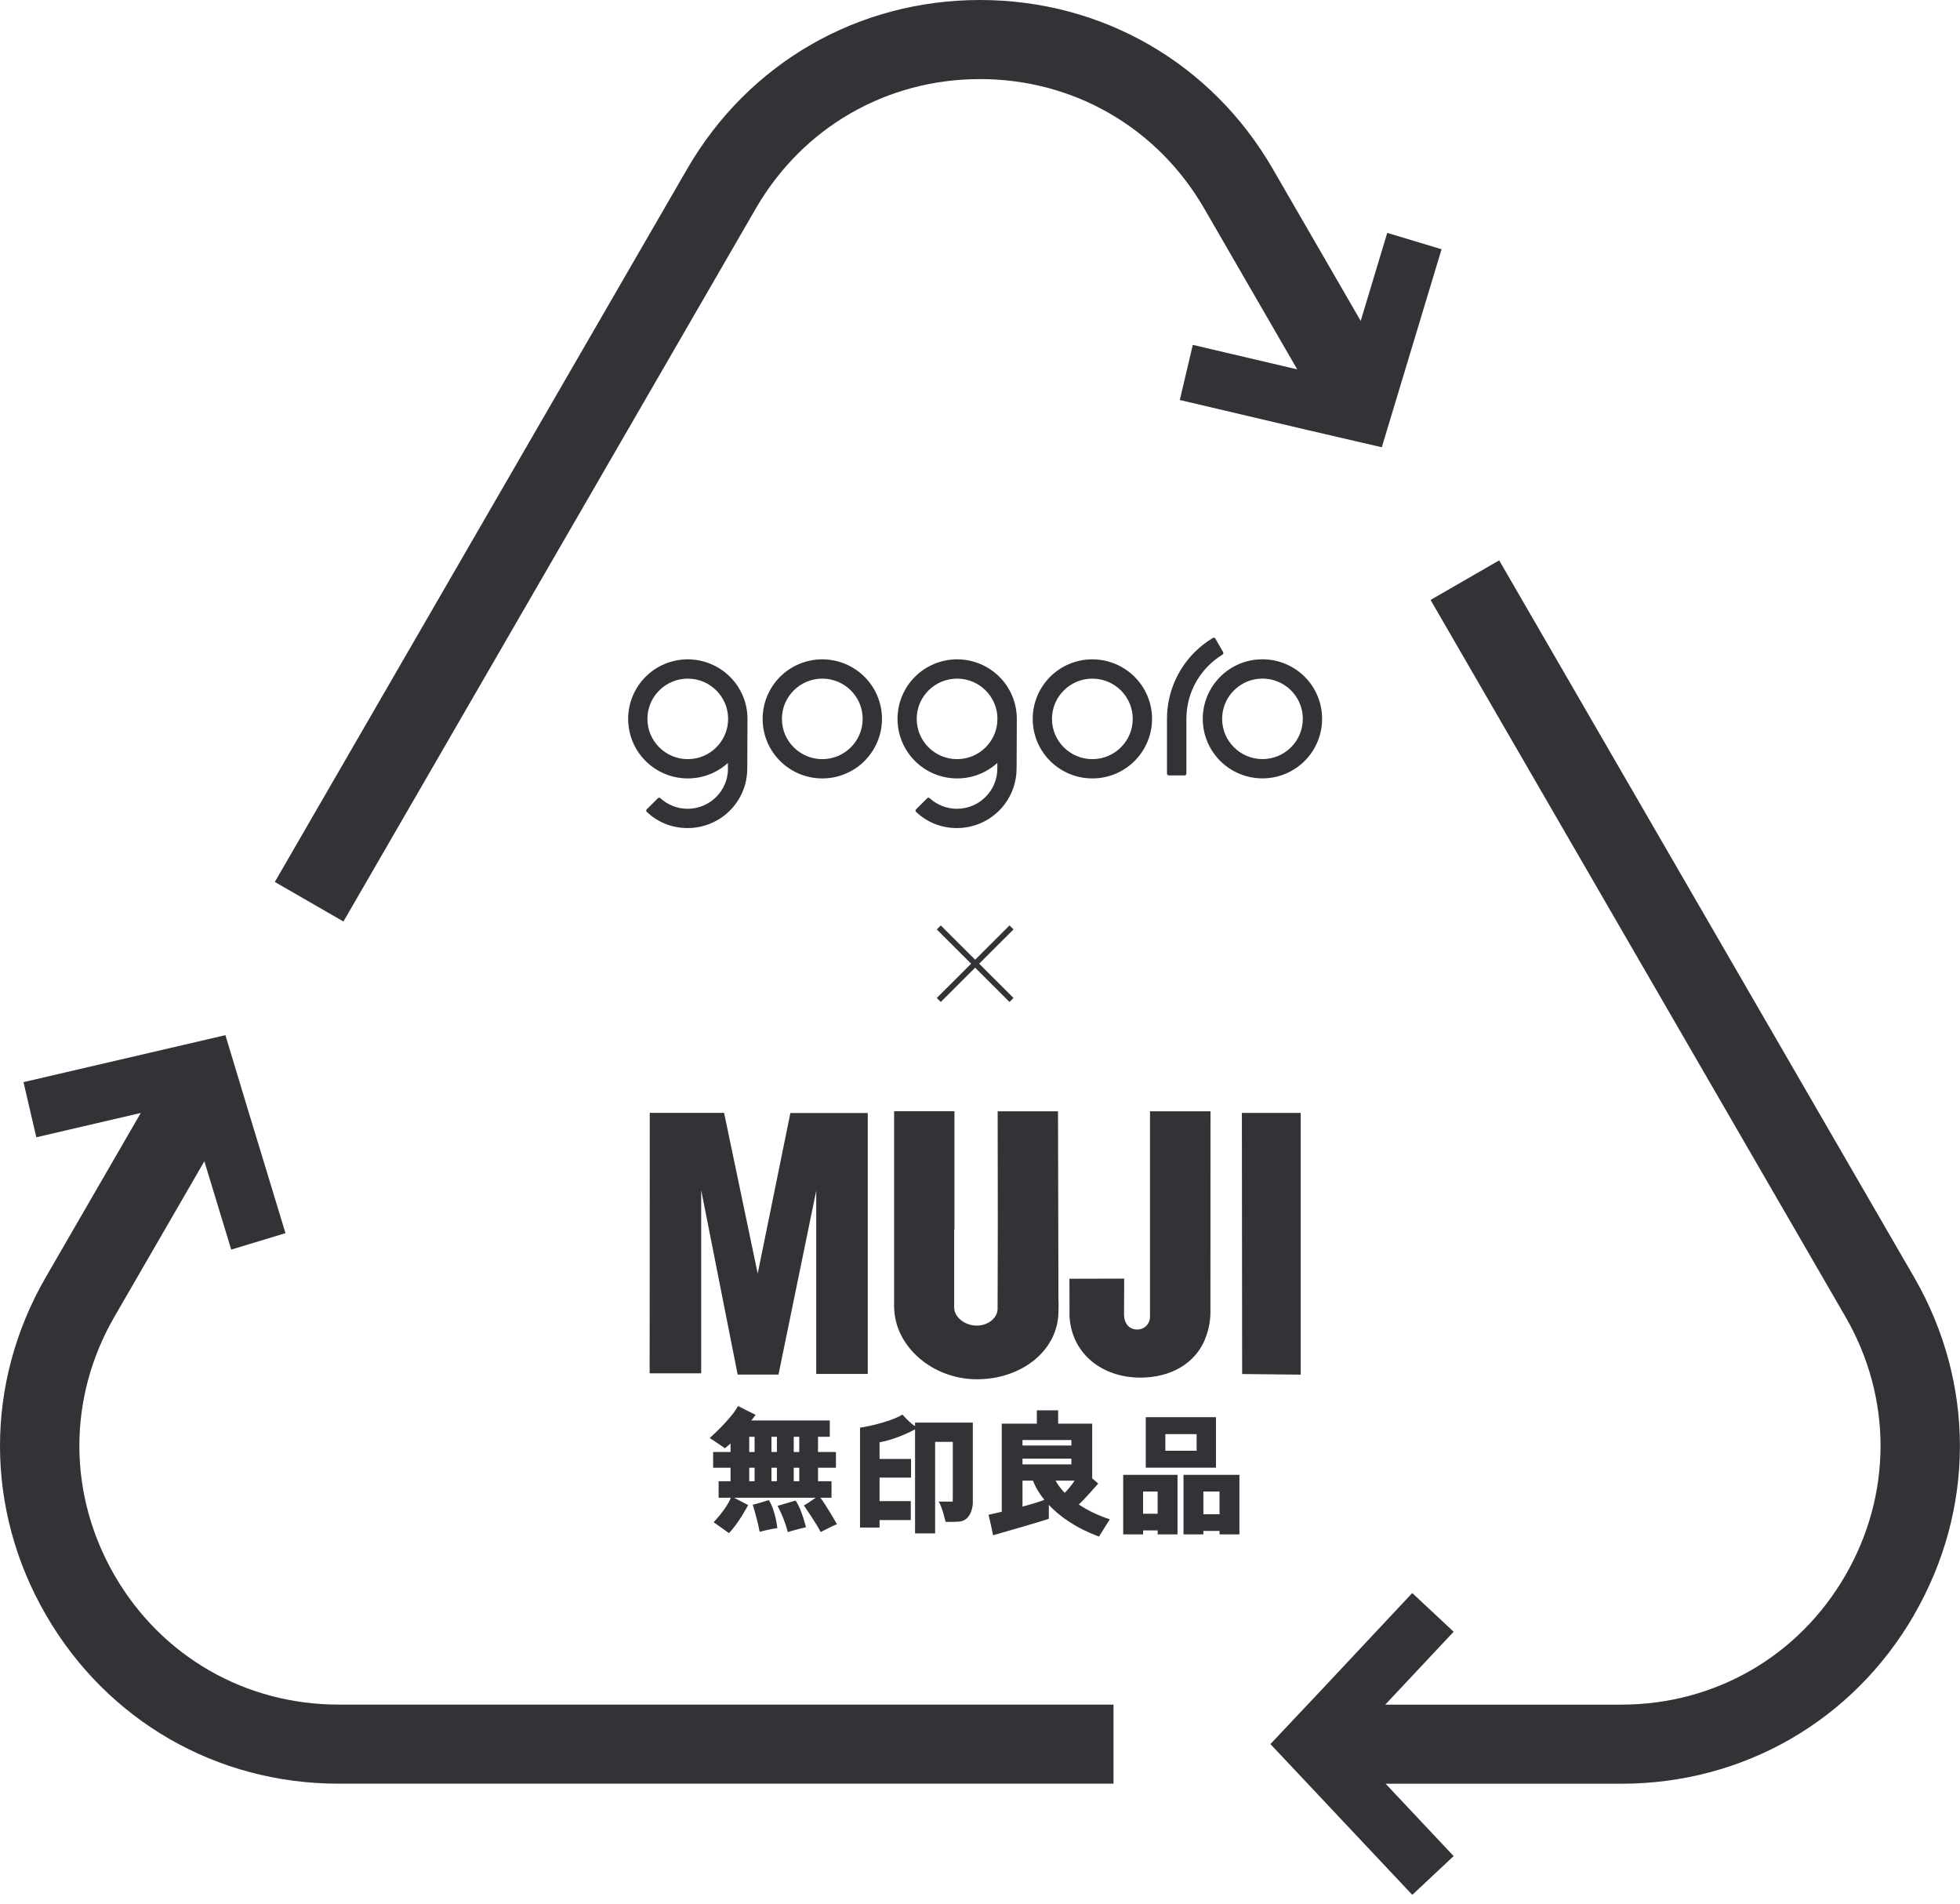 <svg width="209" height="203" viewBox="0 0 209 203" fill="none" xmlns="http://www.w3.org/2000/svg">
<path d="M204.095 172.181C197.573 183.437 185.911 190.158 172.895 190.158H147.75L155.006 197.874L150.595 202.005L135.469 185.931L141.067 179.994L150.591 169.83L155.006 173.955L147.713 181.727H172.886C182.848 181.727 191.777 176.583 196.769 167.963C201.767 159.334 201.781 149.032 196.802 140.402L152.545 63.958L159.861 59.74L204.123 136.189C210.626 147.464 210.612 160.915 204.086 172.181H204.095ZM12.221 167.958C7.224 159.329 7.21 149.027 12.184 140.402L21.791 123.799L24.655 133.216L30.442 131.465L26.401 118.184L24.036 110.357L2.503 115.363L3.875 121.241L15.011 118.65L4.864 136.189C-1.635 147.46 -1.621 160.91 4.905 172.176C11.427 183.433 23.089 190.153 36.105 190.153H118.735V181.723H36.105C26.142 181.723 17.214 176.578 12.221 167.958ZM80.607 22.204C85.605 13.58 94.537 8.431 104.5 8.431C114.463 8.431 123.395 13.58 128.393 22.2L138.328 39.379L127.192 36.766L125.806 42.643L139.353 45.828L147.344 47.681L153.718 26.57L147.926 24.827L145.095 34.212L135.705 17.982C129.183 6.721 117.516 0 104.5 0C91.489 0 79.817 6.721 73.291 17.982L29.306 94.021L36.622 98.239L80.607 22.204ZM77.619 81.93V81.336C76.492 82.359 74.986 82.986 73.342 82.986C71.587 82.986 69.993 82.276 68.843 81.128C67.693 79.98 66.982 78.39 66.982 76.638C66.982 74.887 67.698 73.297 68.843 72.149C69.993 71.001 71.591 70.291 73.342 70.291C75.092 70.291 76.69 71.006 77.84 72.149C78.99 73.297 79.706 74.887 79.706 76.638C79.706 76.809 79.683 81.93 79.683 81.93C79.683 83.682 78.972 85.272 77.822 86.42C76.672 87.568 75.074 88.278 73.323 88.278C71.573 88.278 70.085 87.614 68.949 86.535C68.903 86.466 68.88 86.379 68.959 86.286L70.169 85.079C70.261 85.014 70.353 85.042 70.418 85.092C71.185 85.793 72.201 86.222 73.323 86.222C74.515 86.222 75.582 85.742 76.367 84.963C77.148 84.184 77.628 83.12 77.628 81.93H77.619ZM77.619 77.076L77.642 76.638C77.642 75.449 77.161 74.384 76.381 73.605C75.6 72.826 74.529 72.347 73.337 72.347C72.145 72.347 71.079 72.826 70.298 73.605C69.517 74.384 69.037 75.449 69.037 76.638C69.037 77.828 69.517 78.893 70.298 79.672C71.079 80.451 72.15 80.93 73.337 80.93C74.529 80.93 75.596 80.451 76.381 79.672C77.064 78.989 77.517 78.086 77.619 77.076ZM108.398 81.93C108.398 83.682 107.687 85.272 106.537 86.42C105.387 87.568 103.789 88.278 102.038 88.278C100.288 88.278 98.8 87.614 97.664 86.535C97.618 86.466 97.595 86.379 97.674 86.286L98.888 85.079C98.981 85.014 99.068 85.042 99.133 85.092C99.9 85.793 100.916 86.222 102.043 86.222C103.234 86.222 104.301 85.742 105.087 84.963C105.867 84.184 106.348 83.12 106.348 81.93V81.336C105.221 82.359 103.71 82.986 102.066 82.986C100.311 82.986 98.713 82.276 97.567 81.128C96.417 79.98 95.706 78.39 95.706 76.638C95.706 74.887 96.417 73.297 97.567 72.149C98.717 71.001 100.315 70.291 102.066 70.291C103.816 70.291 105.415 71.006 106.565 72.149C107.715 73.297 108.426 74.887 108.426 76.638C108.426 76.809 108.403 81.93 108.403 81.93H108.398ZM106.361 76.638C106.361 75.449 105.881 74.384 105.1 73.605C104.32 72.826 103.248 72.347 102.057 72.347C100.865 72.347 99.793 72.826 99.013 73.605C98.232 74.384 97.752 75.449 97.752 76.638C97.752 77.828 98.232 78.893 99.013 79.672C99.793 80.451 100.865 80.93 102.057 80.93C103.248 80.93 104.315 80.451 105.1 79.672C105.784 78.989 106.237 78.086 106.338 77.076L106.357 76.638H106.361ZM116.481 82.986C114.726 82.986 113.133 82.271 111.982 81.128C110.832 79.98 110.121 78.39 110.121 76.638C110.121 74.887 110.837 73.297 111.982 72.149C113.133 71.001 114.726 70.291 116.481 70.291C118.236 70.291 119.83 71.006 120.98 72.149C122.13 73.297 122.846 74.887 122.846 76.638C122.846 78.39 122.13 79.98 120.98 81.128C119.83 82.276 118.236 82.986 116.481 82.986ZM113.437 79.672C114.218 80.451 115.29 80.93 116.481 80.93C117.673 80.93 118.74 80.451 119.525 79.672C120.306 78.893 120.786 77.828 120.786 76.638C120.786 75.449 120.306 74.384 119.525 73.605C118.74 72.826 117.673 72.352 116.481 72.347C115.29 72.347 114.223 72.826 113.437 73.605C112.657 74.384 112.176 75.454 112.176 76.638C112.176 77.823 112.657 78.893 113.437 79.672ZM87.683 82.986C85.928 82.986 84.334 82.271 83.184 81.128C82.034 79.98 81.318 78.39 81.323 76.638C81.323 74.891 82.034 73.297 83.184 72.149C84.334 71.001 85.928 70.291 87.683 70.291C89.438 70.291 91.036 71.006 92.182 72.149C93.332 73.297 94.048 74.887 94.048 76.638C94.048 78.39 93.332 79.98 92.182 81.128C91.032 82.276 89.438 82.986 87.683 82.986ZM84.639 79.672C85.42 80.451 86.491 80.93 87.683 80.93C88.875 80.93 89.942 80.451 90.727 79.672C91.507 78.893 91.988 77.828 91.988 76.638C91.988 75.449 91.512 74.384 90.727 73.605C89.946 72.826 88.875 72.352 87.683 72.347C86.491 72.347 85.424 72.826 84.639 73.605C83.859 74.384 83.378 75.454 83.378 76.638C83.378 77.828 83.859 78.893 84.639 79.672ZM126.305 82.663C126.448 82.663 126.499 82.566 126.509 82.474V76.638C126.509 74.421 127.405 72.421 128.864 70.964C129.308 70.522 129.797 70.134 130.328 69.807C130.338 69.802 130.342 69.793 130.351 69.789C130.476 69.706 130.467 69.6 130.425 69.517L129.589 68.069C129.515 67.95 129.405 67.972 129.331 68.009C128.629 68.433 127.977 68.941 127.4 69.512C125.576 71.333 124.439 73.859 124.439 76.638V82.47C124.453 82.562 124.499 82.659 124.643 82.663H126.296H126.305ZM130.12 81.124C128.97 79.976 128.254 78.385 128.254 76.634C128.254 74.882 128.97 73.292 130.12 72.144C131.266 70.996 132.864 70.287 134.619 70.287C136.374 70.287 137.968 71.001 139.118 72.144C140.268 73.292 140.979 74.882 140.979 76.634C140.979 78.381 140.268 79.976 139.118 81.124C137.968 82.271 136.374 82.981 134.619 82.981C132.864 82.981 131.266 82.267 130.12 81.124ZM130.319 76.634C130.319 77.823 130.799 78.888 131.58 79.667C132.361 80.446 133.432 80.925 134.624 80.925C135.815 80.925 136.882 80.446 137.663 79.667C138.443 78.888 138.924 77.823 138.924 76.634C138.924 75.445 138.443 74.38 137.663 73.601C136.882 72.822 135.811 72.347 134.624 72.342C133.432 72.342 132.361 72.822 131.58 73.601C130.799 74.38 130.319 75.449 130.319 76.634ZM92.523 118.655H84.279L80.796 135.774L77.212 118.641H69.286L69.273 146.404H74.769V126.873L78.658 146.538H83.013L87.036 126.943V146.473H92.533V118.65L92.523 118.655ZM138.693 118.645H132.425L132.453 146.482L138.698 146.547V118.65L138.693 118.645ZM128.49 142.772C128.841 141.928 129.072 140.946 129.072 139.863C129.072 139.812 129.072 139.739 129.072 139.688V139.444L129.077 118.475H122.629V140.038C122.647 140.135 122.62 140.578 122.601 140.67C122.462 141.301 121.931 141.739 121.257 141.739C120.532 141.739 119.996 141.26 119.881 140.467L119.857 140.107L119.876 136.309L114.038 136.323L114.047 140.495H114.056C114.366 144.427 117.617 146.865 121.599 146.865C124.767 146.865 127.409 145.418 128.499 142.772H128.49ZM112.865 139.803C112.865 139.513 112.902 138.964 112.865 138.683L112.818 118.475H106.384L106.398 130.114V130.238L106.389 134.926L106.375 139.416L106.366 139.361L106.38 139.494C106.38 140.504 105.378 141.32 104.14 141.32C102.902 141.32 101.747 140.421 101.747 139.411V131.087H101.775V118.466H95.341V139.43H95.35C95.429 143.509 99.387 147.04 104.181 147.04C108.976 147.04 112.865 143.933 112.865 139.794V139.803ZM81.004 163.303C81.004 163.303 82.03 163.022 82.889 162.906C82.889 162.906 82.69 160.998 81.974 159.919C81.974 159.919 80.579 160.376 80.265 160.403C80.265 160.403 80.75 161.938 81.004 163.307V163.303ZM82.916 160.542C82.916 160.542 83.628 161.823 84.002 163.33C84.002 163.33 85.341 162.934 85.942 162.819C85.942 162.819 85.457 160.8 84.829 159.97L82.916 160.537V160.542ZM87.507 163.33C87.193 162.621 85.711 160.482 85.711 160.482C85.812 160.482 86.551 159.97 86.976 159.67H78.275C78.676 159.882 79.383 160.256 79.776 160.454C79.776 160.454 78.75 162.418 77.725 163.441L76.099 162.275C76.099 162.275 77.503 160.818 77.928 159.67H76.63V157.91H77.9V156.471H76.044V154.794H77.9V153.885C77.693 154.074 77.489 154.25 77.3 154.393C77.3 154.393 75.988 153.48 75.674 153.309C75.674 153.309 77.928 151.318 78.7 149.894C78.7 149.894 80.154 150.631 80.579 150.834C80.579 150.834 80.399 151.074 80.113 151.433H88.482V153.171H87.226V154.794H89.138V156.471H87.226V157.91H88.667V159.67H87.484C88.052 160.394 89.253 162.501 89.253 162.501C89.11 162.501 87.512 163.326 87.512 163.326L87.507 163.33ZM80.464 156.471H79.891V157.91H80.464V156.471ZM80.464 153.171H79.891V154.794H80.464V153.171ZM82.843 156.471H82.261V157.91H82.843V156.471ZM82.843 153.171H82.261V154.794H82.843V153.171ZM85.226 156.471H84.639V157.91H85.226V156.471ZM85.226 153.171H84.639V154.794H85.226V153.171ZM102.195 162.22C103.678 162.164 103.733 160.284 103.733 160.284V151.659H97.572V152.046C96.985 151.677 96.232 150.806 96.232 150.806C94.667 151.747 91.706 152.203 91.706 152.203V162.846H93.789V162.049H97.119V160.03H93.789V157.527H97.147V155.536H93.789V153.761C95.332 153.489 96.902 152.738 97.576 152.387V163.473H99.715V153.715H101.599V159.491L101.59 160.085H100.084C100.454 160.574 100.823 162.224 100.823 162.224C100.823 162.224 100.708 162.279 102.191 162.224L102.195 162.22ZM105.89 163.672C105.89 163.533 105.415 161.487 105.415 161.487C105.923 161.371 106.389 161.265 106.819 161.164V151.774H110.56V150.35H112.832V151.774H116.463V157.61L117.109 158.154C117.109 158.154 115.534 159.97 115.031 160.39C116.671 161.491 118.343 161.961 118.343 161.961L117.192 163.81C114.578 162.842 112.902 161.565 111.839 160.431V161.906C111.668 162.021 105.895 163.672 105.895 163.672H105.89ZM114.578 157.85H112.555C112.823 158.329 113.16 158.762 113.534 159.15C113.678 159.007 114.19 158.477 114.578 157.85ZM109.031 154.102H114.246V153.517H109.031V154.102ZM109.031 156.116H114.246V155.499H109.031V156.116ZM109.031 160.615C110.278 160.284 110.976 160.048 111.368 159.896C110.564 158.905 110.241 158.103 110.153 157.85H109.031V160.615ZM129.663 156.467H122.176V151.083H129.663V156.467ZM127.599 152.885H124.264V154.66H127.599V152.885ZM119.77 157.227H125.562V163.575H123.442V163.155H121.89V163.575H119.77V157.227ZM121.89 161.376H123.442V159.007H121.89V161.376ZM126.199 157.227H132.162V163.575H130.042V163.211H128.319V163.575H126.199V157.227ZM128.319 161.431H130.042V159.007H128.319V161.431ZM107.645 98.658L103.983 102.314L100.32 98.658L99.891 99.082L103.553 102.738L99.891 106.393L100.32 106.817L103.983 103.162L107.645 106.817L108.075 106.393L104.412 102.738L108.075 99.082L107.645 98.658Z" fill="#323237"/>
</svg>
